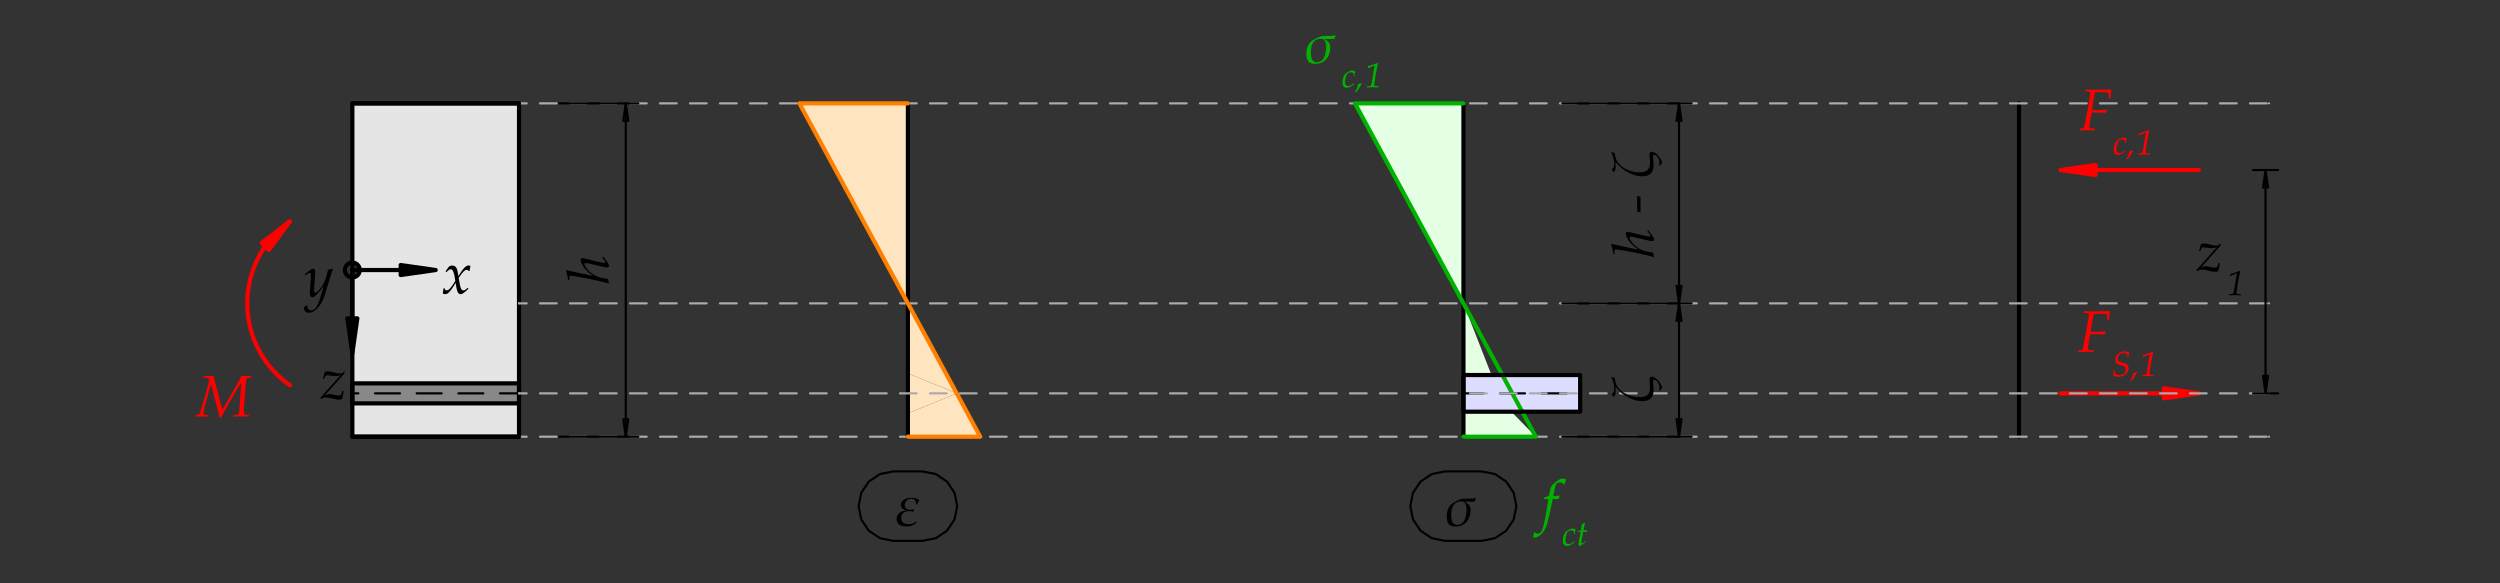 <?xml version="1.0" encoding="UTF-8" standalone="no"?>
<svg
   width="425.197pt"
   height="99.213pt"
   viewBox="0 0 425.197 99.213"
   version="1.1"
   id="svg92"
   xmlns:xlink="http://www.w3.org/1999/xlink"
   xmlns="http://www.w3.org/2000/svg"
   xmlns:svg="http://www.w3.org/2000/svg">
  <rect x="0" y="0" width="425.197" height="99.213" fill="#333333" stroke="none"/>
  <defs
     id="defs22">
    <g
       id="g22">
      <g
         id="glyph-0-0">
        <path
           d="M -4 -8.172 L -3.641 -8.141 C -3.566 -7.93 -3.438 -7.598 -3.25 -7.141 C -3.156 -6.891 -2.992 -6.5 -2.766 -5.969 C -2.617 -5.707 -2.398 -5.27 -2.109 -4.656 C -1.992 -4.477 -1.848 -4.227 -1.672 -3.906 C -1.66 -3.883 -1.473 -4.047 -1.109 -4.391 L -0.516 -3.766 L -0.5 -4.25 L -0.109 -4.109 L -0.109 -3.922 L -0.344 -4.016 L -0.391 -3.609 L -0.266 -3.344 L 0.094 -3.125 L 0.031 -2.984 L -0.297 -3.219 L -0.484 -3.438 L -0.5 -3 L -0.234 -2.766 L -0.281 -2.609 L -0.703 -3.016 L -0.656 -3.531 L -1.047 -4.062 L -1.625 -3.688 C -1.57 -3.57 -1.555 -3.473 -1.578 -3.391 C -1.461 -3.461 -1.352 -3.535 -1.25 -3.609 L -0.906 -2.703 L -0.828 -2.969 L -0.562 -2.609 L -0.578 -2.484 L -0.781 -2.688 L -0.844 -2.562 L -0.75 -2.172 L -0.562 -2.094 L -0.531 -1.969 L -0.828 -2.094 L -0.906 -2.359 L -1.016 -2.047 L -0.828 -1.922 L -0.875 -1.812 L -1.141 -2.016 L -1 -2.562 L -1.297 -3.344 L -1.641 -3.203 C -1.723 -3.086 -1.863 -2.898 -2.062 -2.641 C -2.133 -2.547 -2.258 -2.43 -2.438 -2.297 C -2.594 -2.16 -2.707 -2.035 -2.781 -1.922 C -2.957 -1.66 -3.082 -1.383 -3.156 -1.094 C -3.227 -0.82 -3.242 -0.445 -3.203 0.031 L -3.375 -0.094 L -3.75 -1.359 C -3.852 -1.691 -4 -2.16 -4.188 -2.766 L -4.125 -2.938 C -4.062 -2.969 -3.969 -3.023 -3.844 -3.109 C -3.738 -3.191 -3.648 -3.297 -3.578 -3.422 C -3.504 -3.547 -3.43 -3.672 -3.359 -3.797 C -3.305 -3.879 -3.238 -3.992 -3.156 -4.141 C -3.113 -4.785 -3.125 -5.285 -3.188 -5.641 C -3.195 -5.723 -3.305 -6.082 -3.516 -6.719 C -3.629 -7.062 -3.789 -7.547 -4 -8.172 Z M -2.359 -4.359 L -2.406 -4.234 L -2.234 -3.969 L -2.453 -3.656 L -2.797 -3.469 L -2.734 -3.297 L -2.297 -3.562 L -2.078 -4.031 Z M -3.422 -2.578 C -3.555 -2.578 -3.625 -2.508 -3.625 -2.375 C -3.625 -2.227 -3.555 -2.156 -3.422 -2.156 C -3.297 -2.156 -3.234 -2.227 -3.234 -2.375 C -3.234 -2.508 -3.297 -2.578 -3.422 -2.578 Z M -3.375 -2.469 C -3.32 -2.469 -3.297 -2.441 -3.297 -2.391 C -3.297 -2.328 -3.32 -2.297 -3.375 -2.297 C -3.438 -2.297 -3.469 -2.328 -3.469 -2.391 C -3.469 -2.441 -3.438 -2.469 -3.375 -2.469 Z M -3.375 -2.469 "
           id="path1" />
      </g>
      <g
         id="glyph-0-1">
        <path
           d="M -7.188 -2.234 L -7.094 -2.359 C -6.508 -2.223 -5.039 -1.906 -2.688 -1.406 L -2.656 -1.453 C -3.445 -2.047 -3.984 -2.578 -4.266 -3.047 C -4.547 -3.523 -4.688 -3.891 -4.688 -4.141 C -4.688 -4.223 -4.656 -4.289 -4.594 -4.344 C -4.539 -4.395 -4.473 -4.422 -4.391 -4.422 C -4.273 -4.422 -4.016 -4.367 -3.609 -4.266 C -3.098 -4.129 -2.516 -3.984 -1.859 -3.828 C -1.203 -3.68 -0.805 -3.609 -0.672 -3.609 C -0.617 -3.609 -0.578 -3.625 -0.547 -3.656 C -0.523 -3.688 -0.516 -3.711 -0.516 -3.734 C -0.516 -3.805 -0.555 -3.91 -0.641 -4.047 C -0.734 -4.18 -0.859 -4.352 -1.016 -4.562 L -1 -4.609 L -0.875 -4.672 L -0.828 -4.656 C -0.598 -4.383 -0.375 -4.082 -0.156 -3.75 C 0.051 -3.414 0.156 -3.191 0.156 -3.078 C 0.156 -3.004 0.113 -2.945 0.031 -2.906 C -0.039 -2.863 -0.141 -2.844 -0.266 -2.844 C -0.348 -2.844 -0.41 -2.848 -0.453 -2.859 C -0.504 -2.867 -0.75 -2.922 -1.188 -3.016 L -2.406 -3.297 C -3.188 -3.492 -3.664 -3.594 -3.844 -3.594 C -3.957 -3.594 -4.016 -3.523 -4.016 -3.391 C -4.016 -3.305 -3.992 -3.219 -3.953 -3.125 C -3.859 -2.926 -3.68 -2.68 -3.422 -2.391 C -3.223 -2.16 -2.984 -1.945 -2.703 -1.75 C -2.422 -1.551 -2.133 -1.395 -1.844 -1.281 C -1.613 -1.195 -1.332 -1.117 -1 -1.047 L -0.031 -0.875 C 0.051 -0.477 0.102 -0.25 0.125 -0.188 L 0.062 -0.125 C -1.801 -0.613 -3.516 -0.984 -5.078 -1.234 L -6.078 -1.406 C -6.203 -1.426 -6.305 -1.438 -6.391 -1.438 C -6.453 -1.438 -6.5 -1.414 -6.531 -1.375 C -6.57 -1.332 -6.594 -1.238 -6.594 -1.094 L -6.594 -0.688 L -6.625 -0.641 L -6.75 -0.672 L -6.797 -0.703 C -6.891 -1.305 -7.02 -1.816 -7.188 -2.234 Z M -7.188 -2.234 "
           id="path2" />
      </g>
      <g
         id="glyph-1-0">
        <path
           d="M 8.172 -4 L 8.141 -3.641 C 7.93 -3.566 7.598 -3.438 7.141 -3.25 C 6.891 -3.156 6.5 -2.992 5.969 -2.766 C 5.707 -2.617 5.27 -2.398 4.656 -2.109 C 4.477 -1.992 4.227 -1.848 3.906 -1.672 C 3.883 -1.66 4.047 -1.473 4.391 -1.109 L 3.766 -0.516 L 4.25 -0.5 L 4.109 -0.109 L 3.922 -0.109 L 4.016 -0.344 L 3.609 -0.391 L 3.344 -0.266 L 3.125 0.094 L 2.984 0.031 L 3.219 -0.297 L 3.438 -0.484 L 3 -0.5 L 2.766 -0.234 L 2.609 -0.281 L 3.016 -0.703 L 3.531 -0.656 L 4.062 -1.047 L 3.688 -1.625 C 3.57 -1.57 3.473 -1.555 3.391 -1.578 C 3.461 -1.461 3.535 -1.352 3.609 -1.25 L 2.703 -0.906 L 2.969 -0.828 L 2.609 -0.562 L 2.484 -0.578 L 2.688 -0.781 L 2.562 -0.844 L 2.172 -0.75 L 2.094 -0.562 L 1.969 -0.531 L 2.094 -0.828 L 2.359 -0.906 L 2.047 -1.016 L 1.922 -0.828 L 1.812 -0.875 L 2.016 -1.141 L 2.562 -1 L 3.344 -1.297 L 3.203 -1.641 C 3.086 -1.723 2.898 -1.863 2.641 -2.062 C 2.547 -2.133 2.43 -2.258 2.297 -2.438 C 2.16 -2.594 2.035 -2.707 1.922 -2.781 C 1.66 -2.957 1.383 -3.082 1.094 -3.156 C 0.82 -3.227 0.445 -3.242 -0.031 -3.203 L 0.094 -3.375 L 1.359 -3.75 C 1.691 -3.852 2.16 -4 2.766 -4.188 L 2.938 -4.125 C 2.969 -4.062 3.023 -3.969 3.109 -3.844 C 3.191 -3.738 3.297 -3.648 3.422 -3.578 C 3.547 -3.504 3.672 -3.43 3.797 -3.359 C 3.879 -3.305 3.992 -3.238 4.141 -3.156 C 4.785 -3.113 5.285 -3.125 5.641 -3.188 C 5.723 -3.195 6.082 -3.305 6.719 -3.516 C 7.062 -3.629 7.547 -3.789 8.172 -4 Z M 4.359 -2.359 L 4.234 -2.406 L 3.969 -2.234 L 3.656 -2.453 L 3.469 -2.797 L 3.297 -2.734 L 3.562 -2.297 L 4.031 -2.078 Z M 2.578 -3.422 C 2.578 -3.555 2.508 -3.625 2.375 -3.625 C 2.227 -3.625 2.156 -3.555 2.156 -3.422 C 2.156 -3.297 2.227 -3.234 2.375 -3.234 C 2.508 -3.234 2.578 -3.297 2.578 -3.422 Z M 2.469 -3.375 C 2.469 -3.32 2.441 -3.297 2.391 -3.297 C 2.328 -3.297 2.297 -3.32 2.297 -3.375 C 2.297 -3.438 2.328 -3.469 2.391 -3.469 C 2.441 -3.469 2.469 -3.438 2.469 -3.375 Z M 2.469 -3.375 "
           id="path3" />
      </g>
      <g
         id="glyph-1-1">
        <path
           d="M 3.953 -0.672 L 4.016 -0.547 C 3.766 -0.316 3.5 -0.141 3.219 -0.016 C 2.938 0.098 2.625 0.156 2.281 0.156 C 1.707 0.156 1.273 0.047 0.984 -0.172 C 0.703 -0.398 0.562 -0.719 0.562 -1.125 C 0.562 -1.52 0.695 -1.844 0.969 -2.094 C 1.238 -2.352 1.617 -2.504 2.109 -2.547 L 2.125 -2.625 C 1.832 -2.695 1.617 -2.812 1.484 -2.969 C 1.359 -3.133 1.297 -3.316 1.297 -3.516 C 1.297 -3.867 1.461 -4.16 1.797 -4.391 C 2.141 -4.617 2.551 -4.734 3.031 -4.734 C 3.582 -4.734 4.031 -4.609 4.375 -4.359 L 4.406 -4.266 L 3.969 -3.578 L 3.828 -3.625 C 3.848 -3.707 3.859 -3.781 3.859 -3.844 C 3.859 -4.07 3.781 -4.25 3.625 -4.375 C 3.477 -4.508 3.289 -4.578 3.062 -4.578 C 2.75 -4.578 2.484 -4.469 2.266 -4.25 C 2.047 -4.031 1.938 -3.773 1.938 -3.484 C 1.938 -3.223 2.016 -3.023 2.172 -2.891 C 2.328 -2.754 2.555 -2.688 2.859 -2.688 C 3.098 -2.688 3.297 -2.719 3.453 -2.781 L 3.531 -2.688 C 3.488 -2.602 3.445 -2.5 3.406 -2.375 L 3.328 -2.344 C 3.141 -2.426 2.941 -2.469 2.734 -2.469 C 2.336 -2.469 2.004 -2.363 1.734 -2.156 C 1.461 -1.945 1.328 -1.664 1.328 -1.312 C 1.328 -0.988 1.43 -0.727 1.641 -0.531 C 1.859 -0.344 2.164 -0.25 2.562 -0.25 C 2.801 -0.25 3.016 -0.273 3.203 -0.328 C 3.391 -0.379 3.617 -0.492 3.891 -0.672 Z M 3.953 -0.672 "
           id="path4" />
      </g>
      <g
         id="glyph-1-2">
        <path
           d="M 5.203 -4.734 L 5.25 -4.688 C 5.207 -4.488 5.148 -4.297 5.078 -4.109 C 4.891 -4.078 4.645 -4.062 4.344 -4.062 L 3.422 -4.078 L 3.391 -4.031 C 3.734 -3.812 3.973 -3.633 4.109 -3.5 C 4.266 -3.219 4.344 -2.906 4.344 -2.562 C 4.344 -1.801 4.113 -1.156 3.656 -0.625 C 3.195 -0.102 2.562 0.156 1.75 0.156 C 1.219 0.156 0.836 0.016 0.609 -0.266 C 0.391 -0.547 0.281 -0.969 0.281 -1.531 C 0.281 -1.957 0.344 -2.348 0.469 -2.703 C 0.602 -3.055 0.77 -3.332 0.969 -3.531 C 1.176 -3.738 1.523 -3.969 2.016 -4.219 C 2.41 -4.414 2.766 -4.531 3.078 -4.562 C 3.266 -4.582 3.754 -4.598 4.547 -4.609 C 4.672 -4.609 4.785 -4.613 4.891 -4.625 C 4.992 -4.645 5.098 -4.68 5.203 -4.734 Z M 3.141 -4.078 C 2.953 -4.098 2.805 -4.109 2.703 -4.109 C 2.16 -4.109 1.75 -3.91 1.469 -3.516 C 1.188 -3.117 1.047 -2.555 1.047 -1.828 C 1.047 -1.266 1.125 -0.836 1.281 -0.547 C 1.445 -0.266 1.707 -0.125 2.062 -0.125 C 2.25 -0.125 2.426 -0.16 2.594 -0.234 C 2.77 -0.316 2.914 -0.414 3.031 -0.531 C 3.145 -0.656 3.25 -0.82 3.344 -1.031 C 3.438 -1.25 3.508 -1.516 3.562 -1.828 C 3.625 -2.148 3.656 -2.43 3.656 -2.672 C 3.656 -2.93 3.625 -3.18 3.562 -3.422 C 3.5 -3.672 3.359 -3.891 3.141 -4.078 Z M 3.141 -4.078 "
           id="path5" />
      </g>
      <g
         id="glyph-2-0">
        <path
           d="M 8.172 -4 L 8.141 -3.641 C 7.93 -3.566 7.598 -3.438 7.141 -3.25 C 6.891 -3.156 6.5 -2.992 5.969 -2.766 C 5.707 -2.617 5.27 -2.398 4.656 -2.109 C 4.477 -1.992 4.227 -1.848 3.906 -1.672 C 3.883 -1.66 4.047 -1.473 4.391 -1.109 L 3.766 -0.516 L 4.25 -0.5 L 4.109 -0.109 L 3.922 -0.109 L 4.016 -0.344 L 3.609 -0.391 L 3.344 -0.266 L 3.125 0.094 L 2.984 0.031 L 3.219 -0.297 L 3.438 -0.484 L 3 -0.5 L 2.766 -0.234 L 2.609 -0.281 L 3.016 -0.703 L 3.531 -0.656 L 4.062 -1.047 L 3.688 -1.625 C 3.57 -1.57 3.473 -1.555 3.391 -1.578 C 3.461 -1.461 3.535 -1.352 3.609 -1.25 L 2.703 -0.906 L 2.969 -0.828 L 2.609 -0.562 L 2.484 -0.578 L 2.688 -0.781 L 2.562 -0.844 L 2.172 -0.75 L 2.094 -0.562 L 1.969 -0.531 L 2.094 -0.828 L 2.359 -0.906 L 2.047 -1.016 L 1.922 -0.828 L 1.812 -0.875 L 2.016 -1.141 L 2.562 -1 L 3.344 -1.297 L 3.203 -1.641 C 3.086 -1.723 2.898 -1.863 2.641 -2.062 C 2.547 -2.133 2.43 -2.258 2.297 -2.438 C 2.16 -2.594 2.035 -2.707 1.922 -2.781 C 1.66 -2.957 1.383 -3.082 1.094 -3.156 C 0.82 -3.227 0.445 -3.242 -0.031 -3.203 L 0.094 -3.375 L 1.359 -3.75 C 1.691 -3.852 2.16 -4 2.766 -4.188 L 2.938 -4.125 C 2.969 -4.062 3.023 -3.969 3.109 -3.844 C 3.191 -3.738 3.297 -3.648 3.422 -3.578 C 3.547 -3.504 3.672 -3.43 3.797 -3.359 C 3.879 -3.305 3.992 -3.238 4.141 -3.156 C 4.785 -3.113 5.285 -3.125 5.641 -3.188 C 5.723 -3.195 6.082 -3.305 6.719 -3.516 C 7.062 -3.629 7.547 -3.789 8.172 -4 Z M 4.359 -2.359 L 4.234 -2.406 L 3.969 -2.234 L 3.656 -2.453 L 3.469 -2.797 L 3.297 -2.734 L 3.562 -2.297 L 4.031 -2.078 Z M 2.578 -3.422 C 2.578 -3.555 2.508 -3.625 2.375 -3.625 C 2.227 -3.625 2.156 -3.555 2.156 -3.422 C 2.156 -3.297 2.227 -3.234 2.375 -3.234 C 2.508 -3.234 2.578 -3.297 2.578 -3.422 Z M 2.469 -3.375 C 2.469 -3.32 2.441 -3.297 2.391 -3.297 C 2.328 -3.297 2.297 -3.32 2.297 -3.375 C 2.297 -3.438 2.328 -3.469 2.391 -3.469 C 2.441 -3.469 2.469 -3.438 2.469 -3.375 Z M 2.469 -3.375 "
           id="path6" />
      </g>
      <g
         id="glyph-2-1">
        <path
           d="M 3.047 -4.359 L 3.094 -4.297 C 3.02 -4.086 2.969 -3.91 2.938 -3.766 L 2.891 -3.734 C 2.734 -3.734 2.582 -3.734 2.438 -3.734 C 2.258 -3.734 2.082 -3.734 1.906 -3.734 L 1.281 -0.766 C 1.062 0.172 0.867 0.816 0.703 1.172 C 0.547 1.523 0.344 1.836 0.094 2.109 C -0.156 2.379 -0.41 2.578 -0.672 2.703 C -0.828 2.773 -0.977 2.812 -1.125 2.812 C -1.238 2.812 -1.352 2.781 -1.469 2.719 C -1.363 2.406 -1.289 2.141 -1.25 1.922 L -1.125 1.891 C -0.988 2.066 -0.82 2.156 -0.625 2.156 C -0.5 2.156 -0.379 2.117 -0.266 2.047 C -0.148 1.984 -0.047 1.859 0.047 1.672 C 0.148 1.492 0.27 1.113 0.406 0.531 C 0.539 -0.039 0.672 -0.688 0.797 -1.406 L 1.188 -3.734 C 1 -3.734 0.867 -3.734 0.797 -3.734 C 0.609 -3.734 0.484 -3.727 0.422 -3.719 L 0.391 -3.766 L 0.422 -3.906 L 0.453 -3.953 C 0.836 -4.098 1.113 -4.223 1.281 -4.328 L 1.484 -5.281 C 1.547 -5.57 1.602 -5.766 1.656 -5.859 C 1.707 -5.961 1.805 -6.086 1.953 -6.234 C 2.109 -6.379 2.312 -6.547 2.562 -6.734 C 2.812 -6.93 3.004 -7.055 3.141 -7.109 C 3.273 -7.172 3.41 -7.203 3.547 -7.203 C 3.754 -7.203 3.969 -7.156 4.188 -7.062 C 4.051 -6.707 3.961 -6.438 3.922 -6.25 L 3.812 -6.219 C 3.738 -6.32 3.641 -6.406 3.516 -6.469 C 3.391 -6.539 3.254 -6.578 3.109 -6.578 C 2.93 -6.578 2.781 -6.531 2.656 -6.438 C 2.531 -6.344 2.43 -6.172 2.359 -5.922 C 2.285 -5.68 2.164 -5.129 2 -4.266 C 2.414 -4.266 2.676 -4.273 2.781 -4.297 C 2.883 -4.316 2.973 -4.336 3.047 -4.359 Z M 3.047 -4.359 "
           id="path7" />
      </g>
      <g
         id="glyph-2-2">
        <path
           d="M -0.125 0.047 L -0.156 0 L -0.141 -0.203 L -0.094 -0.25 C 0.188 -0.281 0.352 -0.312 0.406 -0.344 C 0.445 -0.352 0.477 -0.375 0.5 -0.406 C 0.562 -0.488 0.641 -0.68 0.734 -0.984 C 0.941 -1.609 1.148 -2.285 1.359 -3.016 L 1.969 -5.219 C 2.113 -5.758 2.188 -6.086 2.188 -6.203 C 2.188 -6.328 2.129 -6.422 2.016 -6.484 C 1.898 -6.555 1.648 -6.598 1.266 -6.609 L 1.219 -6.656 L 1.25 -6.859 L 1.297 -6.906 C 1.617 -6.883 1.914 -6.875 2.188 -6.875 C 2.438 -6.875 2.68 -6.883 2.922 -6.906 L 4.422 -1.141 L 6.719 -5.109 C 7 -5.609 7.316 -6.207 7.672 -6.906 C 8.066 -6.875 8.344 -6.859 8.5 -6.859 C 8.688 -6.859 8.957 -6.875 9.312 -6.906 L 9.344 -6.859 L 9.328 -6.656 L 9.281 -6.609 L 8.969 -6.578 C 8.801 -6.555 8.691 -6.531 8.641 -6.5 C 8.598 -6.477 8.566 -6.441 8.547 -6.391 C 8.523 -6.336 8.504 -6.227 8.484 -6.062 C 8.461 -5.895 8.426 -5.586 8.375 -5.141 C 8.332 -4.703 8.301 -4.32 8.281 -4 L 8.141 -2.047 C 8.086 -1.359 8.062 -0.914 8.062 -0.719 C 8.062 -0.531 8.109 -0.41 8.203 -0.359 C 8.297 -0.305 8.535 -0.27 8.922 -0.25 L 8.969 -0.203 L 8.938 0 L 8.891 0.047 C 8.578 0.004 8.164 -0.016 7.656 -0.016 C 7.219 -0.016 6.781 0.004 6.344 0.047 L 6.312 0 L 6.328 -0.203 L 6.375 -0.25 C 6.812 -0.25 7.07 -0.289 7.156 -0.375 C 7.238 -0.469 7.297 -0.758 7.328 -1.25 L 7.656 -5.781 C 7.488 -5.539 7.023 -4.773 6.266 -3.484 C 5.516 -2.203 4.953 -1.203 4.578 -0.484 L 4.219 0.188 L 3.984 0.188 L 2.5 -5.516 C 1.645 -2.535 1.219 -0.883 1.219 -0.562 C 1.219 -0.477 1.234 -0.414 1.266 -0.375 C 1.305 -0.332 1.367 -0.301 1.453 -0.281 C 1.547 -0.27 1.738 -0.258 2.031 -0.25 L 2.078 -0.203 L 2.062 0 L 2.016 0.047 L 1.844 0.031 C 1.395 0.008 1.055 0 0.828 0 C 0.629 0 0.312 0.016 -0.125 0.047 Z M -0.125 0.047 "
           id="path8" />
      </g>
      <g
         id="glyph-2-3">
        <path
           d="M -0.062 1.844 L 0.422 1.516 L 0.531 1.547 C 0.52 1.598 0.516 1.645 0.516 1.688 C 0.516 1.926 0.582 2.102 0.719 2.219 C 0.852 2.332 1 2.391 1.156 2.391 C 1.281 2.391 1.406 2.359 1.531 2.297 C 1.664 2.234 1.789 2.129 1.906 1.984 C 2.031 1.836 2.172 1.594 2.328 1.25 C 2.484 0.906 2.625 0.531 2.75 0.125 C 2.875 -0.27 2.992 -0.68 3.109 -1.109 L 3.281 -1.719 C 3.051 -1.383 2.844 -1.113 2.656 -0.906 C 2.477 -0.695 2.297 -0.5 2.109 -0.312 C 1.93 -0.133 1.785 -0.008 1.672 0.062 C 1.555 0.133 1.453 0.172 1.359 0.172 C 1.223 0.172 1.113 0.086 1.031 -0.078 C 0.957 -0.242 0.922 -0.453 0.922 -0.703 C 0.922 -0.828 0.941 -1.086 0.984 -1.484 C 1.066 -2.191 1.109 -2.812 1.109 -3.344 C 1.109 -3.613 1.094 -3.789 1.062 -3.875 C 1.039 -3.957 0.992 -4 0.922 -4 C 0.848 -4 0.754 -3.957 0.641 -3.875 C 0.523 -3.801 0.379 -3.695 0.203 -3.562 L 0.141 -3.594 L 0.094 -3.703 L 0.109 -3.781 C 0.836 -4.395 1.316 -4.703 1.547 -4.703 C 1.641 -4.703 1.711 -4.656 1.766 -4.562 C 1.828 -4.477 1.859 -4.32 1.859 -4.094 C 1.859 -3.875 1.844 -3.582 1.812 -3.219 C 1.707 -2.113 1.656 -1.375 1.656 -1 C 1.656 -0.875 1.672 -0.773 1.703 -0.703 C 1.734 -0.641 1.781 -0.609 1.844 -0.609 C 1.895 -0.609 1.957 -0.625 2.031 -0.656 C 2.113 -0.695 2.242 -0.801 2.422 -0.969 C 2.598 -1.145 2.773 -1.363 2.953 -1.625 C 3.129 -1.895 3.285 -2.188 3.422 -2.5 C 3.566 -2.812 3.676 -3.109 3.75 -3.391 C 3.832 -3.68 3.926 -4.055 4.031 -4.516 C 4.25 -4.555 4.492 -4.617 4.766 -4.703 L 4.875 -4.609 C 4.719 -4.285 4.422 -3.379 3.984 -1.891 C 3.754 -1.129 3.566 -0.523 3.422 -0.078 C 3.273 0.359 3.098 0.758 2.891 1.125 C 2.691 1.488 2.457 1.801 2.188 2.062 C 1.926 2.332 1.676 2.52 1.438 2.625 C 1.207 2.738 0.984 2.797 0.766 2.797 C 0.535 2.797 0.336 2.723 0.172 2.578 C 0.004 2.43 -0.078 2.242 -0.078 2.016 C -0.078 1.961 -0.07 1.906 -0.062 1.844 Z M 2.812 -5.031 Z M 4.062 0.531 Z M 4.062 0.531 "
           id="path9" />
      </g>
      <g
         id="glyph-2-4">
        <path
           d="M 0.047 0.031 C 0.117 -0.383 0.156 -0.66 0.156 -0.797 L 0.188 -0.844 L 0.312 -0.859 L 0.359 -0.828 L 0.469 -0.578 C 0.551 -0.523 0.629 -0.5 0.703 -0.5 C 0.898 -0.5 1.102 -0.617 1.312 -0.859 C 1.531 -1.098 1.816 -1.508 2.172 -2.094 C 2.16 -2.195 2.125 -2.43 2.062 -2.797 C 2 -3.172 1.926 -3.453 1.844 -3.641 C 1.77 -3.828 1.695 -3.945 1.625 -4 C 1.562 -4.051 1.488 -4.078 1.406 -4.078 C 1.289 -4.078 1.191 -4.051 1.109 -4 C 1.023 -3.945 0.926 -3.859 0.812 -3.734 C 0.738 -3.672 0.703 -3.641 0.703 -3.641 L 0.656 -3.625 L 0.531 -3.688 L 0.531 -3.75 L 1.094 -4.547 C 1.258 -4.66 1.453 -4.719 1.672 -4.719 C 1.941 -4.719 2.156 -4.609 2.312 -4.391 C 2.477 -4.18 2.602 -3.691 2.688 -2.922 L 3.203 -3.703 C 3.254 -3.797 3.367 -3.945 3.547 -4.156 C 3.723 -4.363 3.879 -4.508 4.016 -4.594 C 4.16 -4.688 4.301 -4.734 4.438 -4.734 C 4.539 -4.734 4.645 -4.703 4.75 -4.641 C 4.676 -4.254 4.629 -3.984 4.609 -3.828 L 4.578 -3.797 L 4.5 -3.766 L 4.438 -3.797 C 4.395 -3.867 4.352 -3.914 4.312 -3.938 C 4.281 -3.969 4.227 -3.984 4.156 -3.984 C 3.977 -3.984 3.805 -3.91 3.641 -3.766 C 3.473 -3.617 3.176 -3.238 2.75 -2.625 C 2.895 -1.676 3.02 -1.082 3.125 -0.844 C 3.238 -0.602 3.379 -0.484 3.547 -0.484 C 3.641 -0.484 3.734 -0.508 3.828 -0.562 C 3.93 -0.625 4.078 -0.738 4.266 -0.906 L 4.328 -0.906 L 4.406 -0.797 L 4.391 -0.75 C 4.18 -0.539 3.984 -0.363 3.797 -0.219 C 3.617 -0.07 3.484 0.023 3.391 0.078 C 3.297 0.129 3.191 0.156 3.078 0.156 C 2.922 0.156 2.789 0.094 2.688 -0.031 C 2.594 -0.164 2.508 -0.363 2.438 -0.625 C 2.375 -0.883 2.305 -1.266 2.234 -1.766 C 1.961 -1.297 1.707 -0.906 1.469 -0.594 C 1.238 -0.281 1.047 -0.078 0.891 0.016 C 0.742 0.109 0.594 0.156 0.438 0.156 C 0.281 0.156 0.148 0.113 0.047 0.031 Z M 0.047 0.031 "
           id="path10" />
      </g>
      <g
         id="glyph-2-5">
        <path
           d="M 0.094 0.062 L 0.016 -0.125 L 0.031 -0.188 L 3.469 -4.047 C 3.219 -3.91 2.938 -3.844 2.625 -3.844 C 2.445 -3.844 2.117 -3.875 1.641 -3.938 C 1.398 -3.977 1.234 -4 1.141 -4 C 1.078 -4 1.008 -3.977 0.938 -3.938 C 0.812 -3.738 0.723 -3.562 0.672 -3.406 L 0.625 -3.359 L 0.484 -3.359 L 0.453 -3.406 L 0.766 -4.562 C 0.891 -4.625 1.051 -4.656 1.25 -4.656 C 1.5 -4.656 1.82 -4.602 2.219 -4.5 C 2.539 -4.414 2.781 -4.359 2.938 -4.328 C 3.102 -4.305 3.258 -4.297 3.406 -4.297 C 3.551 -4.297 3.66 -4.316 3.734 -4.359 C 3.816 -4.41 3.926 -4.508 4.062 -4.656 L 4.141 -4.578 L 4.078 -4.266 L 0.766 -0.562 C 1.078 -0.707 1.359 -0.781 1.609 -0.781 C 1.766 -0.781 2.023 -0.738 2.391 -0.656 C 2.691 -0.582 2.926 -0.547 3.094 -0.547 C 3.25 -0.547 3.391 -0.578 3.516 -0.641 L 3.766 -1.297 L 3.812 -1.344 L 3.969 -1.344 L 3.984 -1.312 L 3.828 -0.516 L 3.703 0.062 C 3.535 0.125 3.352 0.156 3.156 0.156 C 3.008 0.156 2.895 0.148 2.812 0.141 C 2.727 0.129 2.562 0.094 2.312 0.031 C 1.969 -0.062 1.695 -0.125 1.5 -0.156 C 1.301 -0.188 1.113 -0.203 0.938 -0.203 C 0.602 -0.203 0.336 -0.109 0.141 0.078 Z M 0.094 0.062 "
           id="path11" />
      </g>
      <g
         id="glyph-2-6">
        <path
           d="M 0.141 0.047 L 0.109 0 L 0.125 -0.203 L 0.172 -0.25 C 0.555 -0.258 0.773 -0.312 0.828 -0.406 C 0.891 -0.5 1.004 -1.008 1.172 -1.938 L 1.5 -3.672 L 1.781 -5.359 C 1.875 -5.879 1.922 -6.219 1.922 -6.375 C 1.922 -6.426 1.891 -6.477 1.828 -6.531 C 1.766 -6.582 1.531 -6.609 1.125 -6.609 L 1.094 -6.656 L 1.125 -6.859 L 1.156 -6.906 C 1.25 -6.906 1.375 -6.898 1.531 -6.891 L 2.469 -6.859 L 5.453 -6.906 L 5.5 -6.859 C 5.414 -6.398 5.363 -5.91 5.344 -5.391 L 5.297 -5.359 L 5.109 -5.359 L 5.078 -5.391 C 5.078 -5.879 5.039 -6.18 4.969 -6.297 C 4.895 -6.41 4.395 -6.469 3.469 -6.469 C 3.227 -6.469 2.988 -6.457 2.75 -6.438 C 2.676 -6.133 2.586 -5.695 2.484 -5.125 L 2.203 -3.406 L 3.312 -3.391 C 3.633 -3.391 4.109 -3.422 4.734 -3.484 L 4.781 -3.422 L 4.578 -2.938 C 3.703 -2.969 3.164 -2.984 2.969 -2.984 C 2.688 -2.984 2.406 -2.973 2.125 -2.953 C 1.883 -1.586 1.766 -0.812 1.766 -0.625 C 1.754 -0.477 1.789 -0.383 1.875 -0.344 C 1.957 -0.312 2.234 -0.273 2.703 -0.234 L 2.75 -0.203 L 2.719 0 L 2.672 0.047 C 2.004 0.016 1.52 0 1.219 0 C 0.906 0 0.547 0.016 0.141 0.047 Z M 0.141 0.047 "
           id="path12" />
      </g>
      <g
         id="glyph-3-0">
        <path
           d="M 4.906 -2.391 L 4.891 -2.188 C 4.766 -2.133 4.562 -2.055 4.281 -1.953 C 4.133 -1.891 3.898 -1.789 3.578 -1.656 C 3.422 -1.57 3.16 -1.441 2.797 -1.266 C 2.691 -1.203 2.539 -1.113 2.344 -1 C 2.332 -0.988 2.426 -0.879 2.625 -0.672 L 2.266 -0.312 L 2.547 -0.297 L 2.469 -0.062 L 2.359 -0.062 L 2.406 -0.203 L 2.172 -0.234 L 2.016 -0.156 L 1.875 0.062 L 1.781 0.016 L 1.938 -0.188 L 2.062 -0.281 L 1.797 -0.297 L 1.656 -0.141 L 1.562 -0.172 L 1.812 -0.422 L 2.109 -0.391 L 2.438 -0.625 L 2.203 -0.969 C 2.141 -0.938 2.082 -0.93 2.031 -0.953 C 2.07 -0.879 2.113 -0.812 2.156 -0.75 L 1.625 -0.547 L 1.781 -0.5 L 1.562 -0.328 L 1.484 -0.344 L 1.609 -0.469 L 1.531 -0.5 L 1.297 -0.453 L 1.25 -0.328 L 1.172 -0.328 L 1.25 -0.5 L 1.422 -0.547 L 1.219 -0.609 L 1.156 -0.5 L 1.094 -0.531 L 1.203 -0.688 L 1.531 -0.594 L 2 -0.781 L 1.922 -0.984 C 1.848 -1.035 1.738 -1.117 1.594 -1.234 C 1.531 -1.273 1.457 -1.348 1.375 -1.453 C 1.301 -1.547 1.227 -1.617 1.156 -1.672 C 1 -1.773 0.832 -1.848 0.656 -1.891 C 0.5 -1.93 0.273 -1.941 -0.016 -1.922 L 0.062 -2.031 L 0.812 -2.25 C 1.008 -2.312 1.289 -2.398 1.656 -2.516 L 1.766 -2.469 C 1.785 -2.438 1.816 -2.383 1.859 -2.312 C 1.91 -2.238 1.973 -2.18 2.047 -2.141 C 2.129 -2.098 2.207 -2.055 2.281 -2.016 C 2.32 -1.984 2.391 -1.941 2.484 -1.891 C 2.867 -1.867 3.172 -1.875 3.391 -1.906 C 3.43 -1.914 3.645 -1.984 4.031 -2.109 C 4.238 -2.172 4.531 -2.266 4.906 -2.391 Z M 2.625 -1.422 L 2.547 -1.453 L 2.375 -1.344 L 2.188 -1.469 L 2.078 -1.672 L 1.984 -1.641 L 2.141 -1.375 L 2.422 -1.25 Z M 1.547 -2.047 C 1.547 -2.129 1.504 -2.172 1.422 -2.172 C 1.336 -2.172 1.297 -2.129 1.297 -2.047 C 1.297 -1.973 1.336 -1.938 1.422 -1.938 C 1.504 -1.938 1.547 -1.973 1.547 -2.047 Z M 1.484 -2.031 C 1.484 -1.988 1.469 -1.969 1.438 -1.969 C 1.395 -1.969 1.375 -1.988 1.375 -2.031 C 1.375 -2.062 1.395 -2.078 1.438 -2.078 C 1.469 -2.078 1.484 -2.062 1.484 -2.031 Z M 1.484 -2.031 "
           id="path13" />
      </g>
      <g
         id="glyph-3-1">
        <path
           d="M 2.125 -0.641 L 2.156 -0.547 L 2.156 -0.516 C 1.914 -0.316 1.695 -0.164 1.5 -0.062 C 1.301 0.039 1.109 0.094 0.922 0.094 C 0.68 0.094 0.5 0.02 0.375 -0.125 C 0.258 -0.27 0.203 -0.488 0.203 -0.781 C 0.203 -0.969 0.223 -1.16 0.266 -1.359 C 0.305 -1.566 0.363 -1.742 0.438 -1.891 C 0.508 -2.035 0.582 -2.148 0.656 -2.234 C 0.738 -2.328 0.859 -2.426 1.016 -2.531 C 1.234 -2.664 1.398 -2.75 1.516 -2.781 C 1.629 -2.82 1.742 -2.844 1.859 -2.844 C 2.047 -2.844 2.207 -2.797 2.344 -2.703 L 2.359 -2.672 C 2.297 -2.441 2.254 -2.207 2.234 -1.969 L 2.203 -1.938 L 2.109 -1.938 L 2.094 -1.969 L 2.094 -2.156 C 2.094 -2.195 2.094 -2.234 2.094 -2.266 C 2.094 -2.328 2.078 -2.375 2.047 -2.406 C 2.023 -2.445 1.973 -2.477 1.891 -2.5 C 1.805 -2.531 1.711 -2.547 1.609 -2.547 C 1.398 -2.547 1.234 -2.492 1.109 -2.391 C 0.984 -2.285 0.875 -2.07 0.781 -1.75 C 0.688 -1.426 0.641 -1.145 0.641 -0.906 C 0.641 -0.664 0.688 -0.488 0.781 -0.375 C 0.875 -0.258 1 -0.203 1.156 -0.203 C 1.281 -0.203 1.406 -0.227 1.531 -0.281 C 1.664 -0.344 1.852 -0.461 2.094 -0.641 Z M 2.125 -0.641 "
           id="path14" />
      </g>
      <g
         id="glyph-3-2">
        <path
           d="M 1.609 -0.656 L 1.641 -0.578 L 1.625 -0.547 C 1.551 -0.484 1.422 -0.383 1.234 -0.25 C 1.047 -0.113 0.91 -0.023 0.828 0.016 C 0.742 0.066 0.672 0.094 0.609 0.094 C 0.555 0.094 0.508 0.066 0.469 0.016 C 0.438 -0.035 0.422 -0.109 0.422 -0.203 C 0.422 -0.316 0.453 -0.523 0.516 -0.828 C 0.598 -1.172 0.695 -1.66 0.812 -2.297 L 0.344 -2.281 L 0.312 -2.312 L 0.328 -2.359 L 0.344 -2.375 C 0.551 -2.445 0.723 -2.52 0.859 -2.594 C 0.891 -2.758 0.938 -3.098 1 -3.609 C 1.207 -3.691 1.363 -3.758 1.469 -3.812 L 1.531 -3.766 L 1.422 -3.312 C 1.41 -3.258 1.359 -3.008 1.266 -2.562 C 1.348 -2.551 1.422 -2.547 1.484 -2.547 C 1.672 -2.547 1.805 -2.562 1.891 -2.594 L 1.922 -2.562 L 1.859 -2.281 C 1.785 -2.281 1.57 -2.285 1.219 -2.297 C 1 -1.254 0.891 -0.641 0.891 -0.453 C 0.891 -0.359 0.926 -0.312 1 -0.312 C 1.039 -0.312 1.086 -0.328 1.141 -0.359 C 1.203 -0.398 1.312 -0.473 1.469 -0.578 L 1.578 -0.656 Z M 1.609 -0.656 "
           id="path15" />
      </g>
      <g
         id="glyph-3-3">
        <path
           d="M -0.094 0.875 L -0.141 0.828 C -0.047 0.723 0.051 0.555 0.156 0.328 C 0.27 0.098 0.359 -0.188 0.422 -0.531 C 0.672 -0.594 0.852 -0.648 0.969 -0.703 L 1.031 -0.625 C 0.945 -0.426 0.805 -0.176 0.609 0.125 C 0.422 0.438 0.254 0.66 0.109 0.797 Z M -0.094 0.875 "
           id="path16" />
      </g>
      <g
         id="glyph-3-4">
        <path
           d="M 0.406 0.031 L 0.391 0 L 0.406 -0.125 L 0.422 -0.156 C 0.473 -0.156 0.547 -0.16 0.641 -0.172 C 0.766 -0.18 0.859 -0.191 0.922 -0.203 C 1.023 -0.234 1.094 -0.285 1.125 -0.359 C 1.156 -0.441 1.191 -0.582 1.234 -0.781 L 1.719 -3.719 C 1.406 -3.602 1.031 -3.441 0.594 -3.234 L 0.562 -3.266 L 0.625 -3.609 C 0.844 -3.648 1.164 -3.742 1.594 -3.891 C 1.75 -3.941 1.953 -4.023 2.203 -4.141 L 2.281 -4.062 C 2.195 -3.676 2.102 -3.191 2 -2.609 L 1.828 -1.656 C 1.773 -1.344 1.738 -1.086 1.719 -0.891 C 1.676 -0.586 1.656 -0.426 1.656 -0.406 C 1.656 -0.312 1.688 -0.25 1.75 -0.219 C 1.812 -0.195 1.953 -0.18 2.172 -0.172 C 2.273 -0.16 2.352 -0.148 2.406 -0.141 L 2.422 -0.125 L 2.422 0 L 2.391 0.031 C 2.035 0.008 1.688 0 1.344 0 C 0.906 0 0.594 0.008 0.406 0.031 Z M 0.406 0.031 "
           id="path17" />
      </g>
      <g
         id="glyph-3-5">
        <path
           d="M 0.312 -0.141 C 0.383 -0.391 0.43 -0.672 0.453 -0.984 L 0.484 -1.016 L 0.609 -1.016 L 0.625 -1 L 0.641 -0.438 C 0.785 -0.32 0.922 -0.242 1.047 -0.203 C 1.18 -0.172 1.312 -0.156 1.438 -0.156 C 1.781 -0.156 2.035 -0.254 2.203 -0.453 C 2.379 -0.66 2.469 -0.891 2.469 -1.141 C 2.469 -1.273 2.441 -1.391 2.391 -1.484 C 2.336 -1.578 2.27 -1.645 2.188 -1.688 C 2.102 -1.727 1.941 -1.773 1.703 -1.828 C 1.43 -1.891 1.234 -1.953 1.109 -2.016 C 0.984 -2.086 0.883 -2.188 0.812 -2.312 C 0.738 -2.445 0.703 -2.609 0.703 -2.797 C 0.703 -3.078 0.781 -3.32 0.938 -3.531 C 1.094 -3.75 1.285 -3.914 1.516 -4.031 C 1.754 -4.145 2.02 -4.203 2.312 -4.203 C 2.594 -4.203 2.836 -4.141 3.047 -4.016 L 3.062 -3.984 C 3.008 -3.797 2.961 -3.539 2.922 -3.219 L 2.906 -3.203 L 2.766 -3.203 L 2.75 -3.219 L 2.75 -3.656 C 2.594 -3.832 2.363 -3.922 2.062 -3.922 C 1.883 -3.922 1.723 -3.879 1.578 -3.797 C 1.441 -3.723 1.332 -3.613 1.25 -3.469 C 1.164 -3.332 1.125 -3.18 1.125 -3.016 C 1.125 -2.859 1.156 -2.727 1.219 -2.625 C 1.281 -2.531 1.363 -2.457 1.469 -2.406 C 1.57 -2.363 1.75 -2.312 2 -2.25 C 2.207 -2.207 2.352 -2.172 2.438 -2.141 C 2.531 -2.109 2.613 -2.055 2.688 -1.984 C 2.77 -1.91 2.832 -1.82 2.875 -1.719 C 2.914 -1.625 2.938 -1.508 2.938 -1.375 C 2.938 -1.094 2.852 -0.836 2.688 -0.609 C 2.52 -0.391 2.316 -0.211 2.078 -0.078 C 1.836 0.055 1.551 0.125 1.219 0.125 C 0.895 0.125 0.598 0.051 0.328 -0.094 Z M 0.312 -0.141 "
           id="path18" />
      </g>
      <g
         id="glyph-4-0">
        <path
           d="M -4 -8.172 L -3.641 -8.141 C -3.566 -7.93 -3.438 -7.598 -3.25 -7.141 C -3.156 -6.891 -2.992 -6.5 -2.766 -5.969 C -2.617 -5.707 -2.398 -5.27 -2.109 -4.656 C -1.992 -4.477 -1.848 -4.227 -1.672 -3.906 C -1.66 -3.883 -1.473 -4.047 -1.109 -4.391 L -0.516 -3.766 L -0.5 -4.25 L -0.109 -4.109 L -0.109 -3.922 L -0.344 -4.016 L -0.391 -3.609 L -0.266 -3.344 L 0.094 -3.125 L 0.031 -2.984 L -0.297 -3.219 L -0.484 -3.438 L -0.5 -3 L -0.234 -2.766 L -0.281 -2.609 L -0.703 -3.016 L -0.656 -3.531 L -1.047 -4.062 L -1.625 -3.688 C -1.57 -3.57 -1.555 -3.473 -1.578 -3.391 C -1.461 -3.461 -1.352 -3.535 -1.25 -3.609 L -0.906 -2.703 L -0.828 -2.969 L -0.562 -2.609 L -0.578 -2.484 L -0.781 -2.688 L -0.844 -2.562 L -0.75 -2.172 L -0.562 -2.094 L -0.531 -1.969 L -0.828 -2.094 L -0.906 -2.359 L -1.016 -2.047 L -0.828 -1.922 L -0.875 -1.812 L -1.141 -2.016 L -1 -2.562 L -1.297 -3.344 L -1.641 -3.203 C -1.723 -3.086 -1.863 -2.898 -2.062 -2.641 C -2.133 -2.547 -2.258 -2.43 -2.438 -2.297 C -2.594 -2.16 -2.707 -2.035 -2.781 -1.922 C -2.957 -1.66 -3.082 -1.383 -3.156 -1.094 C -3.227 -0.82 -3.242 -0.445 -3.203 0.031 L -3.375 -0.094 L -3.75 -1.359 C -3.852 -1.691 -4 -2.16 -4.188 -2.766 L -4.125 -2.938 C -4.062 -2.969 -3.969 -3.023 -3.844 -3.109 C -3.738 -3.191 -3.648 -3.297 -3.578 -3.422 C -3.504 -3.547 -3.43 -3.672 -3.359 -3.797 C -3.305 -3.879 -3.238 -3.992 -3.156 -4.141 C -3.113 -4.785 -3.125 -5.285 -3.188 -5.641 C -3.195 -5.723 -3.305 -6.082 -3.516 -6.719 C -3.629 -7.062 -3.789 -7.547 -4 -8.172 Z M -2.359 -4.359 L -2.406 -4.234 L -2.234 -3.969 L -2.453 -3.656 L -2.797 -3.469 L -2.734 -3.297 L -2.297 -3.562 L -2.078 -4.031 Z M -3.422 -2.578 C -3.555 -2.578 -3.625 -2.508 -3.625 -2.375 C -3.625 -2.227 -3.555 -2.156 -3.422 -2.156 C -3.297 -2.156 -3.234 -2.227 -3.234 -2.375 C -3.234 -2.508 -3.297 -2.578 -3.422 -2.578 Z M -3.375 -2.469 C -3.32 -2.469 -3.297 -2.441 -3.297 -2.391 C -3.297 -2.328 -3.32 -2.297 -3.375 -2.297 C -3.438 -2.297 -3.469 -2.328 -3.469 -2.391 C -3.469 -2.441 -3.438 -2.469 -3.375 -2.469 Z M -3.375 -2.469 "
           id="path19" />
      </g>
      <g
         id="glyph-4-1">
        <path
           d="M -7.188 -2.234 L -7.094 -2.359 C -6.508 -2.223 -5.039 -1.906 -2.688 -1.406 L -2.656 -1.453 C -3.445 -2.047 -3.984 -2.578 -4.266 -3.047 C -4.547 -3.523 -4.688 -3.891 -4.688 -4.141 C -4.688 -4.223 -4.656 -4.289 -4.594 -4.344 C -4.539 -4.395 -4.473 -4.422 -4.391 -4.422 C -4.273 -4.422 -4.016 -4.367 -3.609 -4.266 C -3.098 -4.129 -2.516 -3.984 -1.859 -3.828 C -1.203 -3.68 -0.805 -3.609 -0.672 -3.609 C -0.617 -3.609 -0.578 -3.625 -0.547 -3.656 C -0.523 -3.688 -0.516 -3.711 -0.516 -3.734 C -0.516 -3.805 -0.555 -3.91 -0.641 -4.047 C -0.734 -4.18 -0.859 -4.352 -1.016 -4.562 L -1 -4.609 L -0.875 -4.672 L -0.828 -4.656 C -0.598 -4.383 -0.375 -4.082 -0.156 -3.75 C 0.051 -3.414 0.156 -3.191 0.156 -3.078 C 0.156 -3.004 0.113 -2.945 0.031 -2.906 C -0.039 -2.863 -0.141 -2.844 -0.266 -2.844 C -0.348 -2.844 -0.41 -2.848 -0.453 -2.859 C -0.504 -2.867 -0.75 -2.922 -1.188 -3.016 L -2.406 -3.297 C -3.188 -3.492 -3.664 -3.594 -3.844 -3.594 C -3.957 -3.594 -4.016 -3.523 -4.016 -3.391 C -4.016 -3.305 -3.992 -3.219 -3.953 -3.125 C -3.859 -2.926 -3.68 -2.68 -3.422 -2.391 C -3.223 -2.16 -2.984 -1.945 -2.703 -1.75 C -2.422 -1.551 -2.133 -1.395 -1.844 -1.281 C -1.613 -1.195 -1.332 -1.117 -1 -1.047 L -0.031 -0.875 C 0.051 -0.477 0.102 -0.25 0.125 -0.188 L 0.062 -0.125 C -1.801 -0.613 -3.516 -0.984 -5.078 -1.234 L -6.078 -1.406 C -6.203 -1.426 -6.305 -1.438 -6.391 -1.438 C -6.453 -1.438 -6.5 -1.414 -6.531 -1.375 C -6.57 -1.332 -6.594 -1.238 -6.594 -1.094 L -6.594 -0.688 L -6.625 -0.641 L -6.75 -0.672 L -6.797 -0.703 C -6.891 -1.305 -7.02 -1.816 -7.188 -2.234 Z M -7.188 -2.234 "
           id="path20" />
      </g>
      <g
         id="glyph-4-2" />
      <g
         id="glyph-4-3">
        <path
           d="M -2.172 -0.188 L -2.75 -0.391 L -2.75 -3.047 L -2.172 -2.844 Z M -2.172 -0.188 "
           id="path21" />
      </g>
      <g
         id="glyph-4-4">
        <path
           d="M 1.078 -2.297 L 1 -2.344 C 1.031 -2.5 1.047 -2.656 1.047 -2.812 C 1.047 -3.188 0.941 -3.508 0.734 -3.781 C 0.523 -4.051 0.344 -4.188 0.188 -4.188 C 0.031 -4.188 -0.047 -4.055 -0.047 -3.797 C -0.047 -3.723 -0.035 -3.617 -0.016 -3.484 C 0.023 -3.016 0.047 -2.66 0.047 -2.422 C 0.047 -2.109 0.008 -1.836 -0.062 -1.609 C -0.133 -1.391 -0.258 -1.191 -0.438 -1.016 C -0.625 -0.836 -0.832 -0.707 -1.062 -0.625 C -1.301 -0.551 -1.57 -0.516 -1.875 -0.516 C -2.625 -0.516 -3.406 -0.723 -4.219 -1.141 C -5.039 -1.555 -5.758 -2.141 -6.375 -2.891 L -6.438 -2.844 C -6.438 -2.844 -6.43 -2.781 -6.422 -2.656 C -6.41 -2.469 -6.406 -2.312 -6.406 -2.188 C -6.406 -1.77 -6.488 -1.473 -6.656 -1.297 L -6.844 -1.344 L -7.062 -1.672 L -7.047 -1.781 C -6.773 -1.863 -6.641 -2.176 -6.641 -2.719 C -6.641 -2.977 -6.68 -3.254 -6.766 -3.547 C -6.848 -3.836 -6.961 -4.16 -7.109 -4.516 L -7.047 -4.656 C -6.867 -4.594 -6.703 -4.531 -6.547 -4.469 C -6.535 -4.176 -6.488 -3.906 -6.406 -3.656 C -6.332 -3.406 -6.191 -3.129 -5.984 -2.828 C -5.773 -2.535 -5.484 -2.266 -5.109 -2.016 C -4.734 -1.766 -4.301 -1.566 -3.812 -1.422 C -3.32 -1.273 -2.82 -1.203 -2.312 -1.203 C -1.719 -1.203 -1.273 -1.328 -0.984 -1.578 C -0.703 -1.828 -0.562 -2.285 -0.562 -2.953 C -0.562 -3.141 -0.582 -3.453 -0.625 -3.891 C -0.645 -4.023 -0.656 -4.125 -0.656 -4.188 C -0.656 -4.375 -0.613 -4.504 -0.531 -4.578 C -0.457 -4.66 -0.367 -4.703 -0.266 -4.703 C -0.098 -4.703 0.113 -4.613 0.375 -4.438 C 0.633 -4.258 0.867 -4.016 1.078 -3.703 C 1.297 -3.398 1.438 -3.086 1.5 -2.766 C 1.438 -2.691 1.363 -2.613 1.281 -2.531 C 1.207 -2.438 1.141 -2.359 1.078 -2.297 Z M 1.078 -2.297 "
           id="path22" />
      </g>
    </g>
  </defs>
  <path
     fill-rule="nonzero"
     fill="rgb(100%, 89.803%, 74.901%)"
     fill-opacity="1"
     d="M 154.414 17.578 L 135.961 17.578 L 154.414 51.594 Z M 154.414 17.578 "
     id="path23" />
  <path
     fill-rule="nonzero"
     fill="rgb(89.803%, 100%, 89.803%)"
     fill-opacity="1"
     d="M 248.902 17.578 L 230.449 17.578 L 248.902 51.594 Z M 248.902 17.578 "
     id="path24" />
  <path
     fill-rule="nonzero"
     fill="rgb(53.333%, 53.333%, 53.333%)"
     fill-opacity="1"
     d="M 59.926 65.199 L 59.926 68.602 L 88.273 68.602 L 88.273 65.199 Z M 59.926 65.199 "
     id="path25" />
  <path
     fill-rule="nonzero"
     fill="rgb(89.803%, 89.803%, 89.803%)"
     fill-opacity="1"
     d="M 59.926 44.66 L 60.41 44.758 L 60.82 45.031 L 61.094 45.441 L 61.191 45.926 L 61.094 46.41 L 60.82 46.82 L 60.41 47.094 L 59.926 47.188 L 59.926 65.199 L 88.273 65.199 L 88.273 17.578 L 59.926 17.578 Z M 59.926 68.602 L 59.926 74.273 L 88.273 74.273 L 88.273 68.602 Z M 59.926 68.602 "
     id="path26" />
  <path
     fill-rule="nonzero"
     fill="rgb(89.803%, 89.803%, 89.803%)"
     fill-opacity="1"
     d="M 248.902 63.785 L 248.902 70.02 L 268.746 70.02 L 268.746 63.785 Z M 248.902 63.785 "
     id="path27" />
  <path
     fill-rule="nonzero"
     fill="rgb(86.275%, 86.667%, 100%)"
     fill-opacity="1"
     d="M 248.902 63.785 L 248.902 70.02 L 268.746 70.02 L 268.746 63.785 Z M 248.902 63.785 "
     id="path28" />
  <path
     fill-rule="nonzero"
     fill="rgb(89.803%, 100%, 89.803%)"
     fill-opacity="1"
     d="M 248.902 51.594 L 248.902 63.785 L 253.672 63.785 Z M 248.902 51.594 "
     id="path29" />
  <path
     fill-rule="nonzero"
     fill="rgb(89.803%, 100%, 89.803%)"
     fill-opacity="1"
     d="M 248.902 70.02 L 248.902 74.273 L 261.207 74.273 L 257.055 70.02 Z M 248.902 70.02 "
     id="path30" />
  <path
     fill-rule="nonzero"
     fill="rgb(100%, 89.803%, 74.901%)"
     fill-opacity="1"
     d="M 154.414 70.305 L 154.414 74.273 L 166.719 74.273 L 162.723 66.902 Z M 154.414 70.305 "
     id="path31" />
  <path
     fill-rule="nonzero"
     fill="rgb(100%, 89.803%, 74.901%)"
     fill-opacity="1"
     d="M 154.414 51.594 L 154.414 63.5 L 162.723 66.902 Z M 154.414 51.594 "
     id="path32" />
  <path
     fill-rule="nonzero"
     fill="rgb(100%, 89.803%, 74.901%)"
     fill-opacity="1"
     d="M 154.414 63.5 L 154.414 70.305 L 162.723 66.902 Z M 154.414 63.5 "
     id="path33" />
  <path
     fill="none"
     stroke-width="0.709"
     stroke-linecap="round"
     stroke-linejoin="round"
     stroke="rgb(0%, 0%, 0%)"
     stroke-opacity="1"
     stroke-miterlimit="10"
     d="M 343.391 24.939 L 343.391 81.634 "
     transform="matrix(1, 0, 0, -1, 0, 99.213)"
     id="path34" />
  <path
     fill="none"
     stroke-width="0.709"
     stroke-linecap="round"
     stroke-linejoin="round"
     stroke="rgb(100%, 0%, 0%)"
     stroke-opacity="1"
     stroke-miterlimit="10"
     d="M 373.984 70.295 L 350.469 70.295 M 356.422 70.295 L 356.848 70.295 M 350.469 70.295 L 356.422 69.443 L 356.422 71.146 L 350.469 70.295 "
     transform="matrix(1, 0, 0, -1, 0, 99.213)"
     id="path35" />
  <path
     fill-rule="nonzero"
     fill="rgb(100%, 0%, 0%)"
     fill-opacity="1"
     d="M 356.422 28.066 L 350.469 28.918 L 356.422 29.77 Z M 356.422 28.066 "
     id="path36" />
  <path
     fill="none"
     stroke-width="0.709"
     stroke-linecap="round"
     stroke-linejoin="round"
     stroke="rgb(0%, 0%, 0%)"
     stroke-opacity="1"
     stroke-miterlimit="10"
     d="M 88.273 24.939 L 88.273 81.634 M 59.926 24.939 L 88.273 24.939 M 59.926 81.634 L 88.273 81.634 "
     transform="matrix(1, 0, 0, -1, 0, 99.213)"
     id="path37" />
  <path
     fill="none"
     stroke-width="0.368"
     stroke-linecap="round"
     stroke-linejoin="round"
     stroke="rgb(67.058%, 67.058%, 67.058%)"
     stroke-opacity="1"
     stroke-miterlimit="10"
     d="M 88.273 24.939 L 89.574 24.939 M 91.844 24.939 L 94.676 24.939 M 96.945 24.939 L 99.781 24.939 M 102.047 24.939 L 104.883 24.939 M 107.148 24.939 L 109.984 24.939 M 112.254 24.939 L 115.086 24.939 M 117.355 24.939 L 120.188 24.939 M 122.457 24.939 L 125.293 24.939 M 127.559 24.939 L 130.395 24.939 M 132.66 24.939 L 135.496 24.939 M 137.766 24.939 L 140.598 24.939 M 142.867 24.939 L 145.699 24.939 M 147.969 24.939 L 150.805 24.939 M 153.07 24.939 L 155.906 24.939 M 158.172 24.939 L 161.008 24.939 M 163.277 24.939 L 166.109 24.939 M 168.379 24.939 L 171.211 24.939 M 173.48 24.939 L 176.316 24.939 M 178.582 24.939 L 181.418 24.939 M 183.684 24.939 L 186.52 24.939 M 188.789 24.939 L 191.621 24.939 M 193.891 24.939 L 196.723 24.939 M 198.992 24.939 L 201.828 24.939 M 204.094 24.939 L 206.93 24.939 M 209.195 24.939 L 212.031 24.939 M 214.301 24.939 L 217.133 24.939 M 219.402 24.939 L 222.234 24.939 M 224.504 24.939 L 227.34 24.939 M 229.605 24.939 L 232.441 24.939 M 234.707 24.939 L 237.543 24.939 M 239.812 24.939 L 242.645 24.939 M 244.914 24.939 L 247.75 24.939 M 250.016 24.939 L 252.852 24.939 M 255.117 24.939 L 257.953 24.939 M 260.219 24.939 L 263.055 24.939 M 265.324 24.939 L 268.156 24.939 M 270.426 24.939 L 273.262 24.939 M 275.527 24.939 L 278.363 24.939 M 280.629 24.939 L 283.465 24.939 M 285.73 24.939 L 288.566 24.939 M 290.836 24.939 L 293.668 24.939 M 295.938 24.939 L 298.773 24.939 M 301.039 24.939 L 303.875 24.939 M 306.141 24.939 L 308.977 24.939 M 311.242 24.939 L 314.078 24.939 M 316.348 24.939 L 319.18 24.939 M 321.449 24.939 L 324.285 24.939 M 326.551 24.939 L 329.387 24.939 M 331.652 24.939 L 334.488 24.939 M 336.758 24.939 L 339.59 24.939 "
     transform="matrix(1, 0, 0, -1, 0, 99.213)"
     id="path38" />
  <path
     fill="none"
     stroke-width="0.368"
     stroke-linecap="round"
     stroke-linejoin="round"
     stroke="rgb(67.058%, 67.058%, 67.058%)"
     stroke-opacity="1"
     stroke-miterlimit="10"
     d="M 341.859 24.939 L 344.691 24.939 M 346.961 24.939 L 349.797 24.939 M 352.062 24.939 L 354.898 24.939 M 357.164 24.939 L 360 24.939 M 362.27 24.939 L 365.102 24.939 M 367.371 24.939 L 370.203 24.939 M 372.473 24.939 L 375.309 24.939 M 377.574 24.939 L 380.41 24.939 M 382.676 24.939 L 385.512 24.939 M 88.273 24.939 L 88.273 24.939 M 385.91 24.939 L 385.91 24.939 M 88.273 81.634 L 89.574 81.634 M 91.844 81.634 L 94.676 81.634 M 96.945 81.634 L 99.781 81.634 M 102.047 81.634 L 104.883 81.634 M 107.148 81.634 L 109.984 81.634 M 112.254 81.634 L 115.086 81.634 M 117.355 81.634 L 120.188 81.634 M 122.457 81.634 L 125.293 81.634 M 127.559 81.634 L 130.395 81.634 M 132.66 81.634 L 135.496 81.634 M 137.766 81.634 L 140.598 81.634 M 142.867 81.634 L 145.699 81.634 M 147.969 81.634 L 150.805 81.634 M 153.07 81.634 L 155.906 81.634 M 158.172 81.634 L 161.008 81.634 M 163.277 81.634 L 166.109 81.634 M 168.379 81.634 L 171.211 81.634 M 173.48 81.634 L 176.316 81.634 M 178.582 81.634 L 181.418 81.634 M 183.684 81.634 L 186.52 81.634 M 188.789 81.634 L 191.621 81.634 M 193.891 81.634 L 196.723 81.634 M 198.992 81.634 L 201.828 81.634 M 204.094 81.634 L 206.93 81.634 M 209.195 81.634 L 212.031 81.634 M 214.301 81.634 L 217.133 81.634 M 219.402 81.634 L 222.234 81.634 M 224.504 81.634 L 227.34 81.634 M 229.605 81.634 L 232.441 81.634 M 234.707 81.634 L 237.543 81.634 M 239.812 81.634 L 242.645 81.634 M 244.914 81.634 L 247.75 81.634 M 250.016 81.634 L 252.852 81.634 M 255.117 81.634 L 257.953 81.634 M 260.219 81.634 L 263.055 81.634 M 265.324 81.634 L 268.156 81.634 M 270.426 81.634 L 273.262 81.634 M 275.527 81.634 L 278.363 81.634 M 280.629 81.634 L 283.465 81.634 "
     transform="matrix(1, 0, 0, -1, 0, 99.213)"
     id="path39" />
  <path
     fill="none"
     stroke-width="0.368"
     stroke-linecap="round"
     stroke-linejoin="round"
     stroke="rgb(67.058%, 67.058%, 67.058%)"
     stroke-opacity="1"
     stroke-miterlimit="10"
     d="M 285.73 81.634 L 288.566 81.634 M 290.836 81.634 L 293.668 81.634 M 295.938 81.634 L 298.773 81.634 M 301.039 81.634 L 303.875 81.634 M 306.141 81.634 L 308.977 81.634 M 311.242 81.634 L 314.078 81.634 M 316.348 81.634 L 319.18 81.634 M 321.449 81.634 L 324.285 81.634 M 326.551 81.634 L 329.387 81.634 M 331.652 81.634 L 334.488 81.634 M 336.758 81.634 L 339.59 81.634 M 341.859 81.634 L 344.691 81.634 M 346.961 81.634 L 349.797 81.634 M 352.062 81.634 L 354.898 81.634 M 357.164 81.634 L 360 81.634 M 362.27 81.634 L 365.102 81.634 M 367.371 81.634 L 370.203 81.634 M 372.473 81.634 L 375.309 81.634 M 377.574 81.634 L 380.41 81.634 M 382.676 81.634 L 385.512 81.634 M 88.273 81.634 L 88.273 81.634 M 385.91 81.634 L 385.91 81.634 M 88.273 47.619 L 89.574 47.619 M 91.844 47.619 L 94.676 47.619 M 96.945 47.619 L 99.781 47.619 M 102.047 47.619 L 104.883 47.619 M 107.148 47.619 L 109.984 47.619 M 112.254 47.619 L 115.086 47.619 M 117.355 47.619 L 120.188 47.619 M 122.457 47.619 L 125.293 47.619 M 127.559 47.619 L 130.395 47.619 M 132.66 47.619 L 135.496 47.619 M 137.766 47.619 L 140.598 47.619 M 142.867 47.619 L 145.699 47.619 M 147.969 47.619 L 150.805 47.619 M 153.07 47.619 L 155.906 47.619 M 158.172 47.619 L 161.008 47.619 M 163.277 47.619 L 166.109 47.619 M 168.379 47.619 L 171.211 47.619 M 173.48 47.619 L 176.316 47.619 M 178.582 47.619 L 181.418 47.619 M 183.684 47.619 L 186.52 47.619 M 188.789 47.619 L 191.621 47.619 M 193.891 47.619 L 196.723 47.619 M 198.992 47.619 L 201.828 47.619 M 204.094 47.619 L 206.93 47.619 M 209.195 47.619 L 212.031 47.619 M 214.301 47.619 L 217.133 47.619 M 219.402 47.619 L 222.234 47.619 M 224.504 47.619 L 227.34 47.619 "
     transform="matrix(1, 0, 0, -1, 0, 99.213)"
     id="path40" />
  <path
     fill="none"
     stroke-width="0.368"
     stroke-linecap="round"
     stroke-linejoin="round"
     stroke="rgb(67.058%, 67.058%, 67.058%)"
     stroke-opacity="1"
     stroke-miterlimit="10"
     d="M 229.605 47.619 L 232.441 47.619 M 234.707 47.619 L 237.543 47.619 M 239.812 47.619 L 242.645 47.619 M 244.914 47.619 L 247.75 47.619 M 250.016 47.619 L 252.852 47.619 M 255.117 47.619 L 257.953 47.619 M 260.219 47.619 L 263.055 47.619 M 265.324 47.619 L 268.156 47.619 M 270.426 47.619 L 273.262 47.619 M 275.527 47.619 L 278.363 47.619 M 280.629 47.619 L 283.465 47.619 M 285.73 47.619 L 288.566 47.619 M 290.836 47.619 L 293.668 47.619 M 295.938 47.619 L 298.773 47.619 M 301.039 47.619 L 303.875 47.619 M 306.141 47.619 L 308.977 47.619 M 311.242 47.619 L 314.078 47.619 M 316.348 47.619 L 319.18 47.619 M 321.449 47.619 L 324.285 47.619 M 326.551 47.619 L 329.387 47.619 M 331.652 47.619 L 334.488 47.619 M 336.758 47.619 L 339.59 47.619 M 341.859 47.619 L 344.691 47.619 M 346.961 47.619 L 349.797 47.619 M 352.062 47.619 L 354.898 47.619 M 357.164 47.619 L 360 47.619 M 362.27 47.619 L 365.102 47.619 M 367.371 47.619 L 370.203 47.619 M 372.473 47.619 L 375.309 47.619 M 377.574 47.619 L 380.41 47.619 M 382.676 47.619 L 385.512 47.619 M 88.273 47.619 L 88.273 47.619 M 385.91 47.619 L 385.91 47.619 "
     transform="matrix(1, 0, 0, -1, 0, 99.213)"
     id="path41" />
  <path
     fill="none"
     stroke-width="0.709"
     stroke-linecap="round"
     stroke-linejoin="round"
     stroke="rgb(0%, 0%, 0%)"
     stroke-opacity="1"
     stroke-miterlimit="10"
     d="M 154.414 24.939 L 154.414 81.634 "
     transform="matrix(1, 0, 0, -1, 0, 99.213)"
     id="path42" />
  <path
     fill="none"
     stroke-width="0.709"
     stroke-linecap="round"
     stroke-linejoin="round"
     stroke="rgb(100%, 50.197%, 0%)"
     stroke-opacity="1"
     stroke-miterlimit="10"
     d="M 166.719 24.939 L 154.414 47.619 L 135.961 81.634 L 154.414 81.634 M 154.414 24.939 L 166.719 24.939 "
     transform="matrix(1, 0, 0, -1, 0, 99.213)"
     id="path43" />
  <path
     fill="none"
     stroke-width="0.709"
     stroke-linecap="round"
     stroke-linejoin="round"
     stroke="rgb(0%, 0%, 0%)"
     stroke-opacity="1"
     stroke-miterlimit="10"
     d="M 248.902 24.939 L 248.902 81.634 "
     transform="matrix(1, 0, 0, -1, 0, 99.213)"
     id="path44" />
  <path
     fill="none"
     stroke-width="0.709"
     stroke-linecap="round"
     stroke-linejoin="round"
     stroke="rgb(0%, 70.197%, 0%)"
     stroke-opacity="1"
     stroke-miterlimit="10"
     d="M 248.902 47.619 L 230.449 81.634 L 248.902 81.634 M 248.902 47.619 L 261.207 24.939 L 248.902 24.939 "
     transform="matrix(1, 0, 0, -1, 0, 99.213)"
     id="path45" />
  <path
     fill="none"
     stroke-width="0.709"
     stroke-linecap="round"
     stroke-linejoin="round"
     stroke="rgb(0%, 0%, 0%)"
     stroke-opacity="1"
     stroke-miterlimit="10"
     d="M 59.926 24.939 L 59.926 81.634 M 59.926 24.939 L 88.273 24.939 M 59.926 81.634 L 88.273 81.634 "
     transform="matrix(1, 0, 0, -1, 0, 99.213)"
     id="path46" />
  <path
     fill="none"
     stroke-width="0.709"
     stroke-linecap="round"
     stroke-linejoin="round"
     stroke="rgb(100%, 0%, 0%)"
     stroke-opacity="1"
     stroke-miterlimit="10"
     d="M 47.32 59.533 L 49.309 61.549 M 45.133 57.31 L 44.832 57.006 M 49.309 61.549 L 44.527 57.908 L 45.738 56.713 L 49.309 61.549 "
     transform="matrix(1, 0, 0, -1, 0, 99.213)"
     id="path47" />
  <path
     fill-rule="nonzero"
     fill="rgb(100%, 0%, 0%)"
     fill-opacity="1"
     d="M 45.738 42.5 L 49.309 37.664 L 44.527 41.305 Z M 45.738 42.5 "
     id="path48" />
  <path
     fill="none"
     stroke-width="0.709"
     stroke-linecap="round"
     stroke-linejoin="round"
     stroke="rgb(100%, 0%, 0%)"
     stroke-opacity="1"
     stroke-miterlimit="10"
     d="M 49.309 61.549 C 41.617 56.162 39.746 45.556 45.133 37.861 M 45.133 37.861 C 46.27 36.236 47.684 34.826 49.309 33.685 "
     transform="matrix(1, 0, 0, -1, 0, 99.213)"
     id="path49" />
  <path
     fill="none"
     stroke-width="0.709"
     stroke-linecap="round"
     stroke-linejoin="round"
     stroke="rgb(0%, 0%, 0%)"
     stroke-opacity="1"
     stroke-miterlimit="10"
     d="M 59.926 53.287 L 74.102 53.287 M 68.148 53.287 L 67.723 53.287 M 74.102 53.287 L 68.148 54.138 L 68.148 52.435 L 74.102 53.287 "
     transform="matrix(1, 0, 0, -1, 0, 99.213)"
     id="path50" />
  <path
     fill-rule="nonzero"
     fill="rgb(0%, 0%, 0%)"
     fill-opacity="1"
     d="M 68.148 46.777 L 74.102 45.926 L 68.148 45.074 Z M 68.148 46.777 "
     id="path51" />
  <path
     fill="none"
     stroke-width="0.709"
     stroke-linecap="round"
     stroke-linejoin="round"
     stroke="rgb(0%, 0%, 0%)"
     stroke-opacity="1"
     stroke-miterlimit="10"
     d="M 58.664 53.287 C 58.664 52.588 59.23 52.025 59.926 52.025 M 59.926 52.025 C 60.625 52.025 61.191 52.588 61.191 53.287 M 61.191 53.287 C 61.191 53.986 60.625 54.552 59.926 54.552 M 59.926 54.552 C 59.23 54.552 58.664 53.986 58.664 53.287 "
     transform="matrix(1, 0, 0, -1, 0, 99.213)"
     id="path52" />
  <path
     fill="none"
     stroke-width="0.709"
     stroke-linecap="round"
     stroke-linejoin="round"
     stroke="rgb(0%, 0%, 0%)"
     stroke-opacity="1"
     stroke-miterlimit="10"
     d="M 59.926 53.287 L 59.926 39.115 M 59.926 45.068 L 59.926 45.494 M 59.926 39.115 L 60.777 45.068 L 59.078 45.068 L 59.926 39.115 "
     transform="matrix(1, 0, 0, -1, 0, 99.213)"
     id="path53" />
  <path
     fill-rule="nonzero"
     fill="rgb(0%, 0%, 0%)"
     fill-opacity="1"
     d="M 59.078 54.145 L 59.926 60.098 L 60.777 54.145 Z M 59.078 54.145 "
     id="path54" />
  <path
     fill="none"
     stroke-width="0.709"
     stroke-linecap="round"
     stroke-linejoin="round"
     stroke="rgb(0%, 0%, 0%)"
     stroke-opacity="1"
     stroke-miterlimit="10"
     d="M 59.926 30.611 L 59.926 34.013 L 88.273 34.013 L 88.273 30.611 L 59.926 30.611 "
     transform="matrix(1, 0, 0, -1, 0, 99.213)"
     id="path55" />
  <path
     fill="none"
     stroke-width="0.368"
     stroke-linecap="round"
     stroke-linejoin="round"
     stroke="rgb(0%, 0%, 0%)"
     stroke-opacity="1"
     stroke-miterlimit="10"
     d="M 59.926 32.31 L 60.945 32.31 M 63.781 32.31 L 68.031 32.31 M 70.867 32.31 L 75.117 32.31 M 77.953 32.31 L 82.203 32.31 M 85.039 32.31 L 88.273 32.31 M 59.926 32.31 L 59.926 32.31 M 88.273 32.31 L 88.273 32.31 "
     transform="matrix(1, 0, 0, -1, 0, 99.213)"
     id="path56" />
  <path
     fill="none"
     stroke-width="0.709"
     stroke-linecap="round"
     stroke-linejoin="round"
     stroke="rgb(100%, 0%, 0%)"
     stroke-opacity="1"
     stroke-miterlimit="10"
     d="M 350.469 32.31 L 373.984 32.31 M 368.031 32.31 L 367.605 32.31 M 373.984 32.31 L 368.031 33.162 L 368.031 31.463 L 373.984 32.31 "
     transform="matrix(1, 0, 0, -1, 0, 99.213)"
     id="path57" />
  <path
     fill-rule="nonzero"
     fill="rgb(100%, 0%, 0%)"
     fill-opacity="1"
     d="M 368.031 67.75 L 373.984 66.902 L 368.031 66.051 Z M 368.031 67.75 "
     id="path58" />
  <path
     fill="none"
     stroke-width="0.368"
     stroke-linecap="round"
     stroke-linejoin="round"
     stroke="rgb(0%, 0%, 0%)"
     stroke-opacity="1"
     stroke-miterlimit="10"
     d="M 248.902 32.31 L 252.285 32.31 M 255.117 32.31 L 259.371 32.31 M 262.203 32.31 L 266.457 32.31 M 248.902 32.31 L 248.902 32.31 M 268.746 32.31 L 268.746 32.31 "
     transform="matrix(1, 0, 0, -1, 0, 99.213)"
     id="path59" />
  <path
     fill="none"
     stroke-width="0.709"
     stroke-linecap="round"
     stroke-linejoin="round"
     stroke="rgb(0%, 0%, 0%)"
     stroke-opacity="1"
     stroke-miterlimit="10"
     d="M 248.902 29.193 L 248.902 35.427 L 268.746 35.427 L 268.746 29.193 L 248.902 29.193 "
     transform="matrix(1, 0, 0, -1, 0, 99.213)"
     id="path60" />
  <path
     fill="none"
     stroke-width="0.368"
     stroke-linecap="round"
     stroke-linejoin="round"
     stroke="rgb(67.058%, 67.058%, 67.058%)"
     stroke-opacity="1"
     stroke-miterlimit="10"
     d="M 88.273 32.31 L 89.574 32.31 M 91.844 32.31 L 94.676 32.31 M 96.945 32.31 L 99.781 32.31 M 102.047 32.31 L 104.883 32.31 M 107.148 32.31 L 109.984 32.31 M 112.254 32.31 L 115.086 32.31 M 117.355 32.31 L 120.188 32.31 M 122.457 32.31 L 125.293 32.31 M 127.559 32.31 L 130.395 32.31 M 132.66 32.31 L 135.496 32.31 M 137.766 32.31 L 140.598 32.31 M 142.867 32.31 L 145.699 32.31 M 147.969 32.31 L 150.805 32.31 M 153.07 32.31 L 155.906 32.31 M 158.172 32.31 L 161.008 32.31 M 163.277 32.31 L 166.109 32.31 M 168.379 32.31 L 171.211 32.31 M 173.48 32.31 L 176.316 32.31 M 178.582 32.31 L 181.418 32.31 M 183.684 32.31 L 186.52 32.31 M 188.789 32.31 L 191.621 32.31 M 193.891 32.31 L 196.723 32.31 M 198.992 32.31 L 201.828 32.31 M 204.094 32.31 L 206.93 32.31 M 209.195 32.31 L 212.031 32.31 M 214.301 32.31 L 217.133 32.31 M 219.402 32.31 L 222.234 32.31 M 224.504 32.31 L 227.34 32.31 M 229.605 32.31 L 232.441 32.31 M 234.707 32.31 L 237.543 32.31 M 239.812 32.31 L 242.645 32.31 M 244.914 32.31 L 247.75 32.31 M 250.016 32.31 L 252.852 32.31 M 255.117 32.31 L 257.953 32.31 M 260.219 32.31 L 263.055 32.31 M 265.324 32.31 L 268.156 32.31 M 270.426 32.31 L 273.262 32.31 M 275.527 32.31 L 278.363 32.31 M 280.629 32.31 L 283.465 32.31 M 285.73 32.31 L 288.566 32.31 M 290.836 32.31 L 293.668 32.31 M 295.938 32.31 L 298.773 32.31 M 301.039 32.31 L 303.875 32.31 M 306.141 32.31 L 308.977 32.31 M 311.242 32.31 L 314.078 32.31 M 316.348 32.31 L 319.18 32.31 M 321.449 32.31 L 324.285 32.31 M 326.551 32.31 L 329.387 32.31 M 331.652 32.31 L 334.488 32.31 M 336.758 32.31 L 339.59 32.31 "
     transform="matrix(1, 0, 0, -1, 0, 99.213)"
     id="path61" />
  <path
     fill="none"
     stroke-width="0.368"
     stroke-linecap="round"
     stroke-linejoin="round"
     stroke="rgb(67.058%, 67.058%, 67.058%)"
     stroke-opacity="1"
     stroke-miterlimit="10"
     d="M 341.859 32.31 L 344.691 32.31 M 346.961 32.31 L 349.797 32.31 M 352.062 32.31 L 354.898 32.31 M 357.164 32.31 L 360 32.31 M 362.27 32.31 L 365.102 32.31 M 367.371 32.31 L 370.203 32.31 M 372.473 32.31 L 375.309 32.31 M 377.574 32.31 L 380.41 32.31 M 382.676 32.31 L 385.512 32.31 M 88.273 32.31 L 88.273 32.31 M 385.91 32.31 L 385.91 32.31 "
     transform="matrix(1, 0, 0, -1, 0, 99.213)"
     id="path62" />
  <path
     fill="none"
     stroke-width="0.368"
     stroke-linecap="round"
     stroke-linejoin="round"
     stroke="rgb(0%, 0%, 0%)"
     stroke-opacity="1"
     stroke-miterlimit="10"
     d="M 106.43 81.634 L 106.855 78.658 L 106.008 78.658 L 106.43 81.634 M 106.43 24.939 L 106.855 27.916 L 106.008 27.916 L 106.43 24.939 M 106.43 81.634 L 108.559 81.634 M 106.43 81.634 L 104.305 81.634 M 106.43 24.939 L 108.559 24.939 M 106.43 24.939 L 104.305 24.939 M 106.43 81.634 L 95.094 81.634 M 106.43 24.939 L 95.094 24.939 M 106.43 81.634 L 106.43 81.634 M 106.43 24.939 L 106.43 24.939 "
     transform="matrix(1, 0, 0, -1, 0, 99.213)"
     id="path63" />
  <g
     fill="rgb(0%, 0%, 0%)"
     fill-opacity="1"
     id="g63">
    <use
       xlink:href="#glyph-0-1"
       x="103.441"
       y="48.322"
       id="use63" />
  </g>
  <path
     fill="none"
     stroke-width="0.368"
     stroke-linecap="round"
     stroke-linejoin="round"
     stroke="rgb(0%, 0%, 0%)"
     stroke-opacity="1"
     stroke-miterlimit="10"
     d="M 106.43 81.634 L 106.43 24.939 "
     transform="matrix(1, 0, 0, -1, 0, 99.213)"
     id="path64" />
  <g
     fill="rgb(0%, 0%, 0%)"
     fill-opacity="1"
     id="g64">
    <use
       xlink:href="#glyph-1-1"
       x="151.935"
       y="89.39"
       id="use64" />
  </g>
  <path
     fill="none"
     stroke-width="0.368"
     stroke-linecap="round"
     stroke-linejoin="round"
     stroke="rgb(0%, 0%, 0%)"
     stroke-opacity="1"
     stroke-miterlimit="10"
     d="M 156.891 7.224 L 159.152 7.674 L 161.066 8.955 L 162.348 10.869 L 162.797 13.131 L 162.348 15.388 L 161.066 17.306 L 159.152 18.588 L 156.891 19.037 L 151.934 19.037 L 149.676 18.588 L 147.758 17.306 L 146.48 15.388 L 146.031 13.131 L 146.48 10.869 L 147.758 8.955 L 149.676 7.674 L 151.934 7.224 L 156.891 7.224 "
     transform="matrix(1, 0, 0, -1, 0, 99.213)"
     id="path65" />
  <g
     fill="rgb(0%, 70.197%, 0%)"
     fill-opacity="1"
     id="g65">
    <use
       xlink:href="#glyph-2-1"
       x="262.176"
       y="88.613"
       id="use65" />
  </g>
  <g
     fill="rgb(0%, 70.197%, 0%)"
     fill-opacity="1"
     id="g67">
    <use
       xlink:href="#glyph-3-1"
       x="265.604"
       y="92.747"
       id="use66" />
    <use
       xlink:href="#glyph-3-2"
       x="268.048"
       y="92.747"
       id="use67" />
  </g>
  <g
     fill="rgb(0%, 0%, 0%)"
     fill-opacity="1"
     id="g68">
    <use
       xlink:href="#glyph-1-2"
       x="245.774"
       y="89.39"
       id="use68" />
  </g>
  <path
     fill="none"
     stroke-width="0.368"
     stroke-linecap="round"
     stroke-linejoin="round"
     stroke="rgb(0%, 0%, 0%)"
     stroke-opacity="1"
     stroke-miterlimit="10"
     d="M 251.996 7.224 L 254.258 7.674 L 256.172 8.955 L 257.453 10.869 L 257.902 13.131 L 257.453 15.388 L 256.172 17.306 L 254.258 18.588 L 251.996 19.037 L 245.773 19.037 L 243.516 18.588 L 241.598 17.306 L 240.316 15.388 L 239.867 13.131 L 240.316 10.869 L 241.598 8.955 L 243.516 7.674 L 245.773 7.224 L 251.996 7.224 "
     transform="matrix(1, 0, 0, -1, 0, 99.213)"
     id="path68" />
  <g
     fill="rgb(100%, 0%, 0%)"
     fill-opacity="1"
     id="g69">
    <use
       xlink:href="#glyph-2-2"
       x="33.39"
       y="70.826"
       id="use69" />
  </g>
  <g
     fill="rgb(0%, 0%, 0%)"
     fill-opacity="1"
     id="g70">
    <use
       xlink:href="#glyph-2-3"
       x="51.762"
       y="50.398"
       id="use70" />
  </g>
  <g
     fill="rgb(0%, 0%, 0%)"
     fill-opacity="1"
     id="g71">
    <use
       xlink:href="#glyph-2-4"
       x="75.262"
       y="49.88"
       id="use71" />
  </g>
  <g
     fill="rgb(0%, 0%, 0%)"
     fill-opacity="1"
     id="g72">
    <use
       xlink:href="#glyph-2-5"
       x="54.482"
       y="67.811"
       id="use72" />
  </g>
  <g
     fill="rgb(100%, 0%, 0%)"
     fill-opacity="1"
     id="g73">
    <use
       xlink:href="#glyph-2-6"
       x="353.589"
       y="22.126"
       id="use73" />
  </g>
  <g
     fill="rgb(100%, 0%, 0%)"
     fill-opacity="1"
     id="g76">
    <use
       xlink:href="#glyph-3-1"
       x="359.313"
       y="26.259"
       id="use74" />
    <use
       xlink:href="#glyph-3-3"
       x="361.757"
       y="26.259"
       id="use75" />
    <use
       xlink:href="#glyph-3-4"
       x="363.258"
       y="26.259"
       id="use76" />
  </g>
  <g
     fill="rgb(0%, 0%, 0%)"
     fill-opacity="1"
     id="g77">
    <use
       xlink:href="#glyph-2-5"
       x="373.577"
       y="46.064"
       id="use77" />
  </g>
  <g
     fill="rgb(0%, 0%, 0%)"
     fill-opacity="1"
     id="g78">
    <use
       xlink:href="#glyph-3-4"
       x="378.724"
       y="50.197"
       id="use78" />
  </g>
  <g
     fill="rgb(0%, 70.197%, 0%)"
     fill-opacity="1"
     id="g79">
    <use
       xlink:href="#glyph-1-2"
       x="221.904"
       y="10.7"
       id="use79" />
  </g>
  <g
     fill="rgb(0%, 70.197%, 0%)"
     fill-opacity="1"
     id="g82">
    <use
       xlink:href="#glyph-3-1"
       x="228.126"
       y="14.834"
       id="use80" />
    <use
       xlink:href="#glyph-3-3"
       x="230.57"
       y="14.834"
       id="use81" />
    <use
       xlink:href="#glyph-3-4"
       x="232.071"
       y="14.834"
       id="use82" />
  </g>
  <g
     fill="rgb(100%, 0%, 0%)"
     fill-opacity="1"
     id="g83">
    <use
       xlink:href="#glyph-2-6"
       x="353.352"
       y="59.826"
       id="use83" />
  </g>
  <g
     fill="rgb(100%, 0%, 0%)"
     fill-opacity="1"
     id="g86">
    <use
       xlink:href="#glyph-3-5"
       x="359.077"
       y="63.96"
       id="use84" />
    <use
       xlink:href="#glyph-3-3"
       x="362.415"
       y="63.96"
       id="use85" />
    <use
       xlink:href="#glyph-3-4"
       x="363.916"
       y="63.96"
       id="use86" />
  </g>
  <path
     fill="none"
     stroke-width="0.368"
     stroke-linecap="round"
     stroke-linejoin="round"
     stroke="rgb(0%, 0%, 0%)"
     stroke-opacity="1"
     stroke-miterlimit="10"
     d="M 285.566 81.634 L 285.992 78.658 L 285.141 78.658 L 285.566 81.634 M 285.566 47.619 L 285.992 50.595 L 285.141 50.595 L 285.992 44.642 L 285.141 44.642 L 285.566 47.619 M 285.566 24.939 L 285.992 27.916 L 285.141 27.916 L 285.566 24.939 M 285.566 81.634 L 287.691 81.634 M 285.566 81.634 L 283.441 81.634 M 285.566 47.619 L 287.691 47.619 M 285.566 47.619 L 283.441 47.619 M 285.566 47.619 L 287.691 47.619 M 285.566 47.619 L 283.441 47.619 M 285.566 24.939 L 287.691 24.939 M 285.566 24.939 L 283.441 24.939 M 285.566 81.634 L 265.727 81.634 M 285.566 47.619 L 265.727 47.619 M 285.566 24.939 L 265.727 24.939 M 285.566 81.634 L 285.566 81.634 M 285.566 24.939 L 285.566 24.939 "
     transform="matrix(1, 0, 0, -1, 0, 99.213)"
     id="path86" />
  <g
     fill="rgb(0%, 0%, 0%)"
     fill-opacity="1"
     id="g91">
    <use
       xlink:href="#glyph-4-1"
       x="281.193"
       y="43.845"
       id="use87" />
    <use
       xlink:href="#glyph-4-2"
       x="281.193"
       y="38.841"
       id="use88" />
    <use
       xlink:href="#glyph-4-3"
       x="281.193"
       y="36.339"
       id="use89" />
    <use
       xlink:href="#glyph-4-2"
       x="281.193"
       y="33.007"
       id="use90" />
    <use
       xlink:href="#glyph-4-4"
       x="281.193"
       y="30.505"
       id="use91" />
  </g>
  <g
     fill="rgb(0%, 0%, 0%)"
     fill-opacity="1"
     id="g92">
    <use
       xlink:href="#glyph-4-4"
       x="281.193"
       y="68.747"
       id="use92" />
  </g>
  <path
     fill="none"
     stroke-width="0.368"
     stroke-linecap="round"
     stroke-linejoin="round"
     stroke="rgb(0%, 0%, 0%)"
     stroke-opacity="1"
     stroke-miterlimit="10"
     d="M 285.566 81.634 L 285.566 24.939 M 385.32 70.295 L 385.746 67.318 L 384.895 67.318 L 385.32 70.295 M 385.32 32.31 L 385.746 35.287 L 384.895 35.287 L 385.32 32.31 M 385.32 70.295 L 387.449 70.295 M 385.32 70.295 L 383.195 70.295 M 385.32 32.31 L 387.449 32.31 M 385.32 32.31 L 383.195 32.31 M 385.32 70.295 L 385.32 70.295 M 385.32 32.31 L 385.32 32.31 M 385.32 70.295 L 385.32 32.31 "
     transform="matrix(1, 0, 0, -1, 0, 99.213)"
     id="path92" />
</svg>

